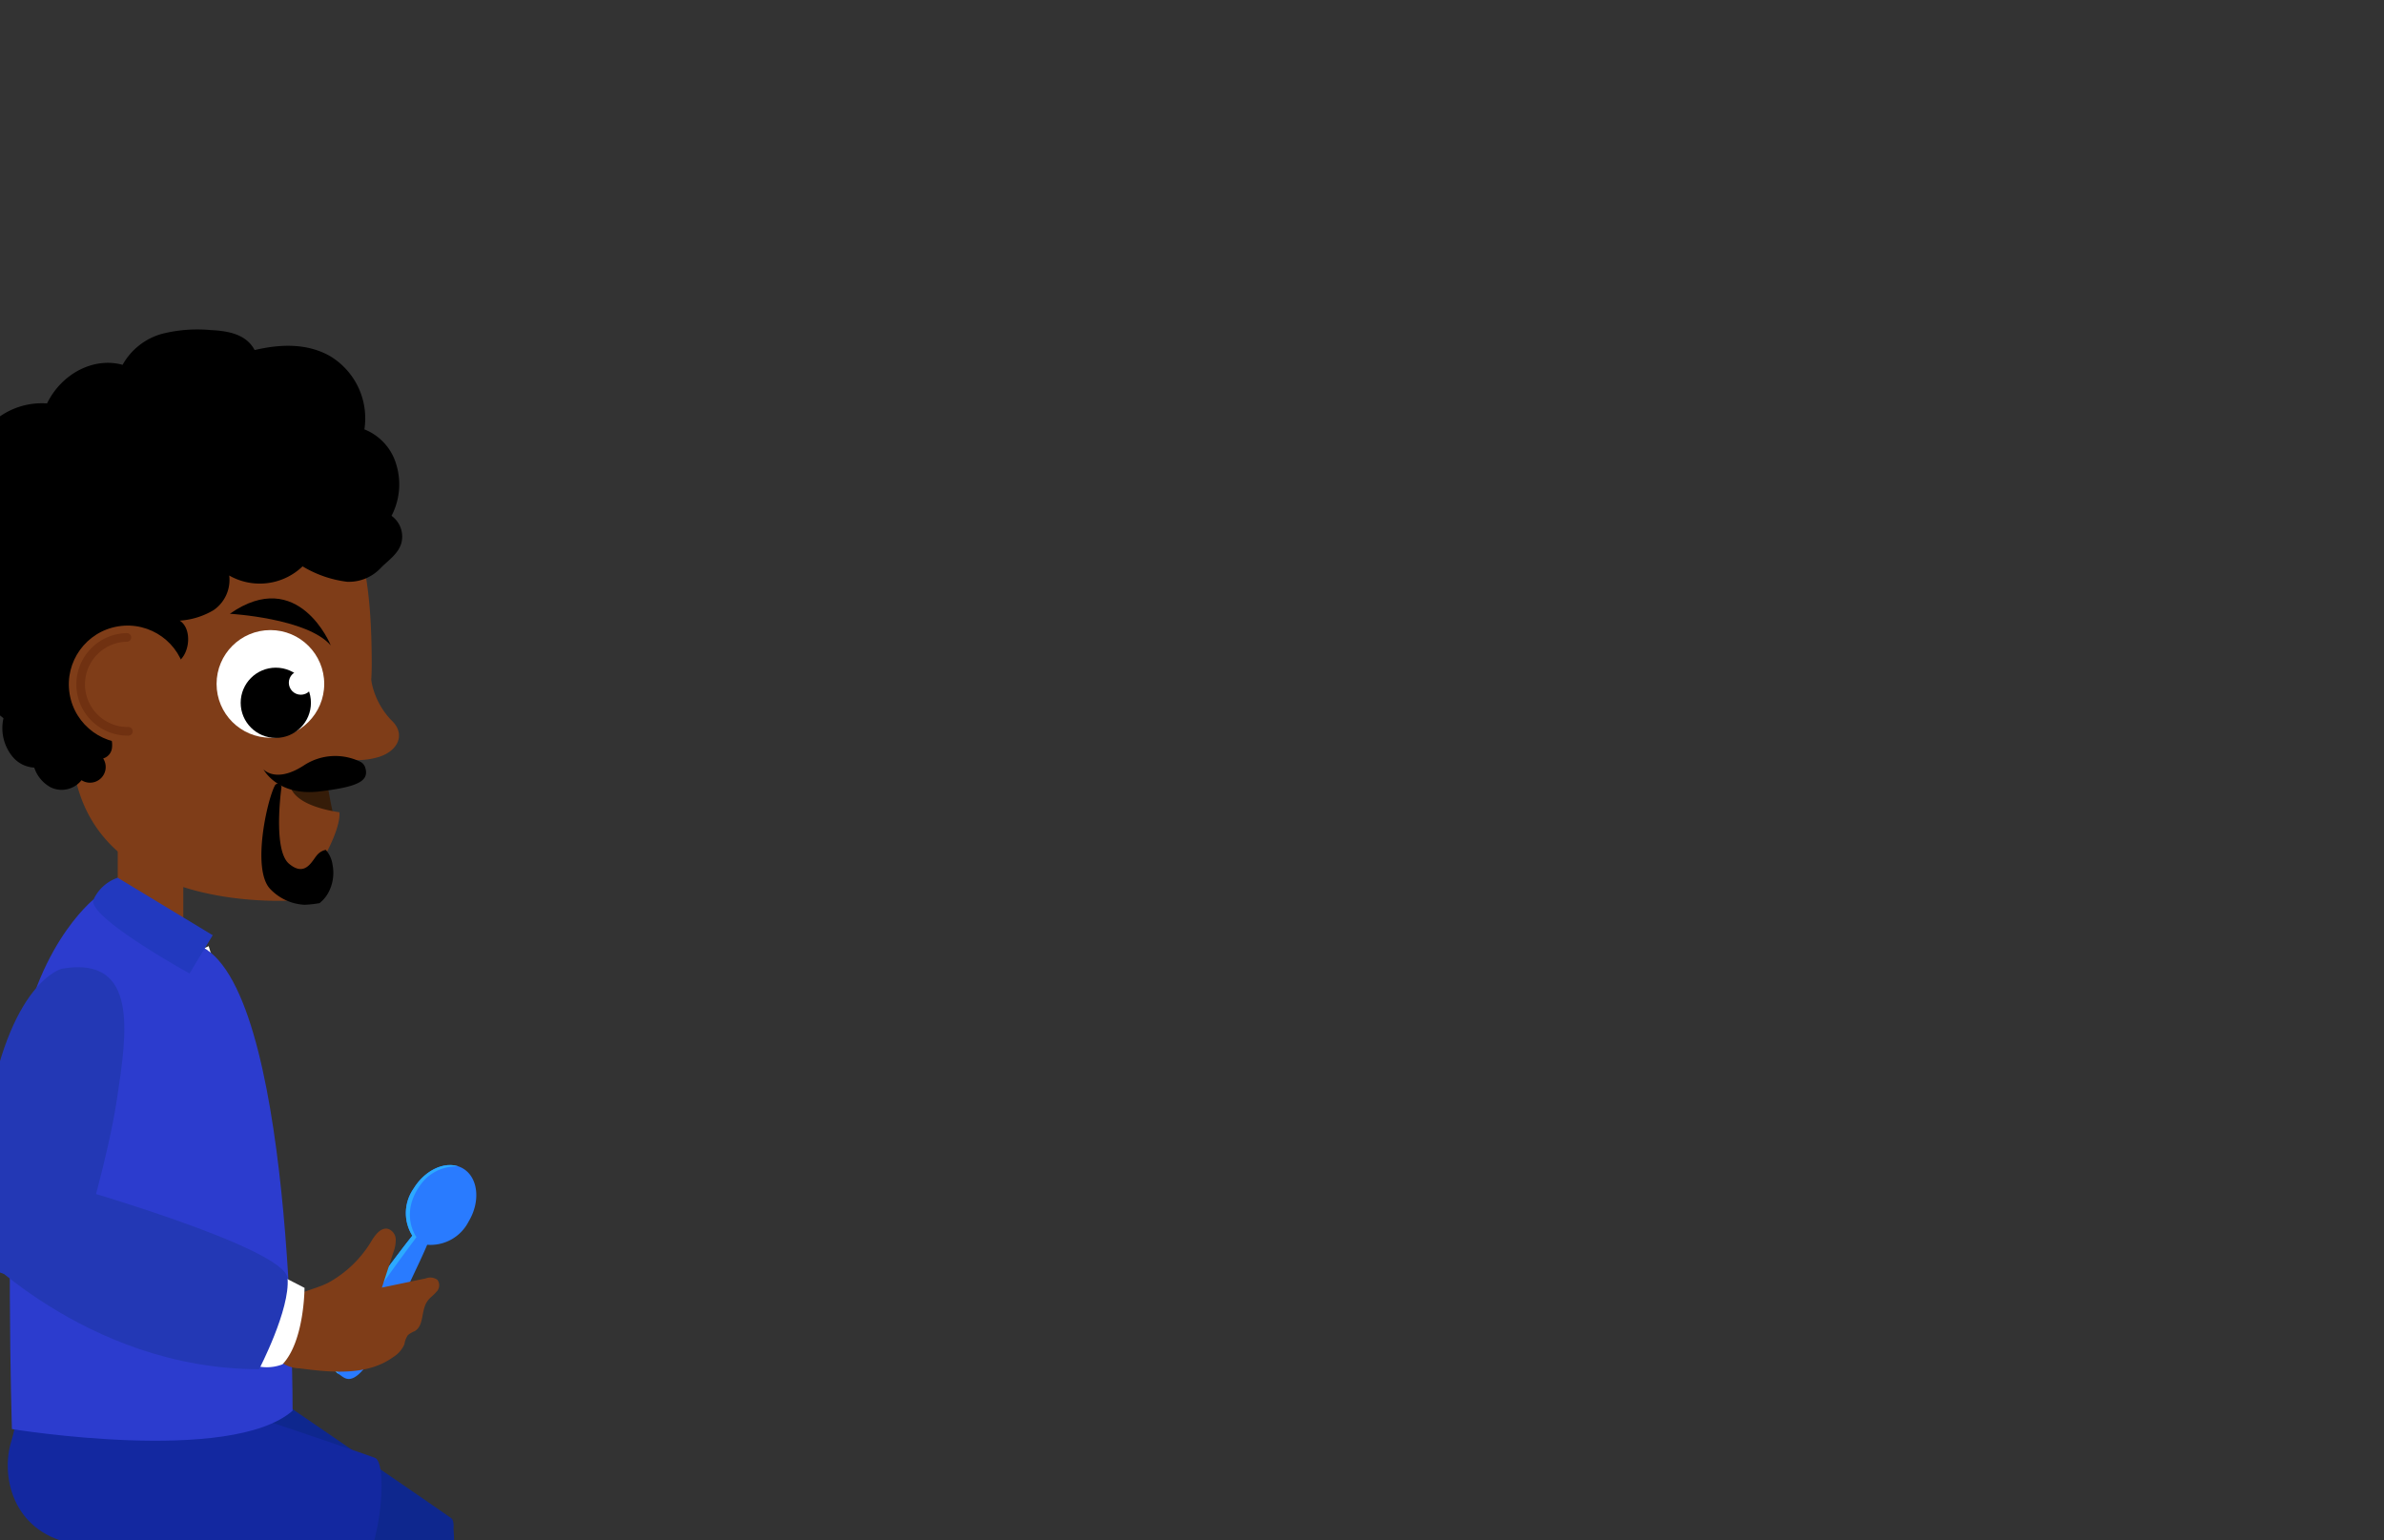 <svg id="Layer_1" data-name="Layer 1" xmlns="http://www.w3.org/2000/svg" xmlns:xlink="http://www.w3.org/1999/xlink" viewBox="0 0 260 168"><rect x="0" y="0" width="260" height="168" fill="#333333" stroke="none"/><defs><style>.cls-1{fill:#297bff;}.cls-2{fill:#0e278e;}.cls-3{fill:#1328a0;}.cls-4{fill:#fff;}.cls-5{fill:#7f3d18;}.cls-6{fill:#351c08;}.cls-7{fill:none;stroke:#703111;stroke-linecap:round;stroke-linejoin:round;stroke-width:0.94px;}.cls-8{fill:#2c3cce;}.cls-9{fill:#2239bf;}.cls-10{fill:#2338b5;}.cls-11{clip-path:url(#clip-path);}.cls-12{fill:#2caaff;}</style><clipPath id="clip-path"><path class="cls-1" d="M46.59,135.76a4.66,4.66,0,0,0,4.51-2.52c1.33-2.2,1.06-4.8-.59-5.79s-4.07,0-5.4,2.18a4.65,4.65,0,0,0-.14,5.14c-1.15,1.41-2.67,3.53-4.44,5.82-5.64,7.31-4.38,8.79-3.56,9.29s2,2.57,6.56-7.48C44.72,139.76,45.89,137.43,46.59,135.76Z"/></clipPath></defs><path class="cls-2" d="M22.59,147.31s25.31,17.31,26.62,18.27S46.67,176.78,43,178c0,0-22.44-9.48-28.23-12.55s-5.3-9.22-3.19-12.46S14.14,145.05,22.59,147.31Z"/><path class="cls-2" d="M49.35,172.27,46.3,193.65s-4.19,1.4-11.79.58a1.44,1.44,0,0,1-1.29-1.59l2.24-21.33s-.38-10,7.42-7.66S49.54,164.84,49.35,172.27Z"/><path class="cls-3" d="M10.31,148.64S39.38,158.39,40.9,159s.62,11.47-2.62,13.68c0,0-24.18-3-30.58-4.37s-7.62-7.42-6.47-11.11S1.57,148.77,10.31,148.64Z"/><path class="cls-3" d="M38,176.8l-7.82,20.13s-4.41.4-11.62-2.12a1.44,1.44,0,0,1-.9-1.84l7-20.26s1.91-9.83,9-5.77S39.92,169.61,38,176.8Z"/><path class="cls-4" d="M12.61,98.49s8.28.76,12.46,11.8c3.15,8.31,5.85,39,5.85,42.05s-21.25,5.57-28.88,1c0,0-1-28.47,1.86-41.88S12.61,98.49,12.61,98.49Z"/><rect class="cls-5" x="12.84" y="87.76" width="7.15" height="12.68" transform="translate(32.83 188.21) rotate(180)"/><path class="cls-6" d="M36.58,89.12a10.65,10.65,0,0,1-6.36.49,4.53,4.53,0,0,1-2.3-1.15,2.15,2.15,0,0,1-.48-2.4,2.92,2.92,0,0,1,1.47-1.18c1.43-.64,4.9-1.75,6.34-.63C35.74,84.63,36.18,89.28,36.58,89.12Z"/><path class="cls-5" d="M-1.33,72.22C-1.4,58.36,7.34,47.11,19.11,47.11c18.83,0,21.37,11.14,21.43,25a28.4,28.4,0,0,1-2.63,12.24l-.8,1.3s-1.65,1.13-5.41.15c0,0,.15,2,5.31,2.79,0,0,.31,1.39-1.81,5.16a31.53,31.53,0,0,1-2.73,4.43s-22.93,2-24.58-15.5Z"/><circle class="cls-4" cx="29.49" cy="74.59" r="5.87"/><circle cx="30.08" cy="76.65" r="3.83"/><circle class="cls-4" cx="32.81" cy="74.46" r="1.31"/><path d="M25.07,66.94s8.44.48,11,3.45C36.09,70.39,32.55,61.71,25.07,66.94Z"/><path d="M30.31,85.47h0a.38.38,0,0,1,.38.43c-.2,1.57-.75,7,.84,8.31,1.87,1.57,2.57-.54,3.17-1.08a1.69,1.69,0,0,1,.83-.44h0a3.09,3.09,0,0,1,.74,1.64,4.55,4.55,0,0,1-.54,3.17,3.75,3.75,0,0,1-.88,1,12.5,12.5,0,0,1-1.63.18,5.54,5.54,0,0,1-3.82-1.8c-1.9-2.19-.31-9.48.57-11.19A.38.38,0,0,1,30.31,85.47Z"/><path class="cls-5" d="M40.49,74.23a8.37,8.37,0,0,0,2.17,4.3c1.73,1.58.67,3.59-1.73,4.13a7.42,7.42,0,0,1-4-.08l1.24-6.81S39.67,72.88,40.49,74.23Z"/><path d="M39.84,83.74a1.07,1.07,0,0,0-.61-.69,6.23,6.23,0,0,0-6,.37c-3.14,2.09-4.5.48-4.5.48s1.53,3,6.19,2.41C39.13,85.8,40.26,85.16,39.84,83.74Z"/><path d="M37.85,63.45A12.34,12.34,0,0,1,33,61.77a6.74,6.74,0,0,1-8,1,4,4,0,0,1-1.7,3.77,8.27,8.27,0,0,1-3.7,1.15c1.26.79,1.17,3.21.07,4.28a3.53,3.53,0,0,1-4.07.31,4.79,4.79,0,0,1-.48,4.33A3.22,3.22,0,0,1,11.59,78a5.85,5.85,0,0,1-1.71,5.41A3.93,3.93,0,0,1,5,83.54a3.3,3.3,0,0,1-3.62-1,4.9,4.9,0,0,1-1-4.21,14.91,14.91,0,0,1-4.16-5.06c-.91-2.11-.91-5,.54-6.6a7.28,7.28,0,0,1-1.69-6,6.34,6.34,0,0,1,3.51-4.78c-2.12-1.92-2.19-6-.56-8.51A8,8,0,0,1,5.13,44c1.6-3.28,5.12-5.08,8.24-4.21A7.09,7.09,0,0,1,17.7,36.4,15.8,15.8,0,0,1,23,36c1.78.09,3.83.4,4.77,2.18,2.74-.65,5.69-.78,8.21.65a7.91,7.91,0,0,1,3.76,8,5.86,5.86,0,0,1,3.48,3.84,7.42,7.42,0,0,1-.52,5.59,2.78,2.78,0,0,1,1.14,2.61c-.16,1.4-1.49,2.22-2.31,3.07A4.76,4.76,0,0,1,37.85,63.45Z"/><path d="M12,80.18a2.58,2.58,0,0,1,.2,1.47,1.34,1.34,0,0,1-.95,1.07,1.71,1.71,0,0,1-2.36,2.37,2.75,2.75,0,0,1-3.38.77,3.8,3.8,0,0,1-1.95-3,1.34,1.34,0,0,0-.16-.66,1.68,1.68,0,0,0-.54-.41A2.43,2.43,0,0,1,2,79,3.88,3.88,0,0,1,4,76.79c1.63-.82,2.94-.12,4.51.33A5.24,5.24,0,0,1,12,80.18Z"/><circle class="cls-5" cx="13.92" cy="74.64" r="6.41" transform="translate(-11.77 3.19) rotate(-9.21)"/><path class="cls-7" d="M13.84,69.52A5.12,5.12,0,1,0,14,79.76"/><path class="cls-5" d="M19.68,100.06s2.89,1.39,2.78,2.67-1.9,2.08-5.88,1-5.46-4.3-4-5S19.68,100.06,19.68,100.06Z"/><path class="cls-4" d="M12.61,98.72a13.62,13.62,0,0,0,3.15,2.35c1.91,1,4.44,3.51,7,2.12l1.6,5.31-8.66-.83s-3.05-.46-3.67-1.54a17.5,17.5,0,0,1-1.65-3,12.43,12.43,0,0,1,.52-2.94,10.39,10.39,0,0,1,.21-1.08S12.36,98.18,12.61,98.72Z"/><path class="cls-8" d="M10.21,98.09s-7,5.56-8.35,18.83-.56,38.94-.56,38.94,23.85,3.92,30.61-2c0,0,.17-46.8-10.34-50.8Z"/><path class="cls-9" d="M12.84,95.73a4.5,4.5,0,0,0-2.63,2.36c-.85,1.85,10.46,8.08,10.46,8.08L23.2,102Z"/><path class="cls-10" d="M6.76,105.65S.93,107-1.5,122.49l-2.35,12.4s2,5.91,9.3,4c0,0,3.29-.78,3.54-2.72s2.76-9.6,3.79-16.47S15.21,104.19,6.76,105.65Z"/><path class="cls-1" d="M46.59,135.76a4.66,4.66,0,0,0,4.51-2.52c1.33-2.2,1.06-4.8-.59-5.79s-4.07,0-5.4,2.18a4.65,4.65,0,0,0-.14,5.14c-1.15,1.41-2.67,3.53-4.44,5.82-5.64,7.31-4.38,8.79-3.56,9.29s2,2.57,6.56-7.48C44.72,139.76,45.89,137.43,46.59,135.76Z"/><g class="cls-11"><path class="cls-12" d="M38.16,152a4.45,4.45,0,0,1-.74-5.56c1.85-3.27,8-11.51,8-11.51s-1.86-2.48.41-5.67,6.28-1.73,6.28-1.73l-5.26-3.18-14.8,24.55Z"/></g><path class="cls-5" d="M40.47,135.42c.43-.71,1.06-1.6,1.87-1.39a1.26,1.26,0,0,1,.82,1.12,3.78,3.78,0,0,1-.26,1.44l-1.25,3.84,4.78-1a1.34,1.34,0,0,1,1.27.15,1,1,0,0,1-.12,1.33c-.31.38-.75.65-1,1.05-.67,1-.32,2.59-1.33,3.21a3.25,3.25,0,0,0-.75.43,2.27,2.27,0,0,0-.39,1A3.09,3.09,0,0,1,42.9,148c-2.85,2.07-6.73,1.7-10.22,1.24a3.57,3.57,0,0,1-2-.66A3.46,3.46,0,0,1,30,145.7a7.18,7.18,0,0,1,.56-2.8c.94-1.92,3.53-2.11,5.24-3A12.45,12.45,0,0,0,40.47,135.42Z"/><path class="cls-4" d="M30.92,139.28l2.29,1.18s0,5.81-2.4,8.34a4.71,4.71,0,0,1-3.41,0C26,148,30.92,139.28,30.92,139.28Z"/><path class="cls-10" d="M-3.41,135.45S9.2,149.33,28.26,149.33c0,0,3.4-6.53,3.1-9.92s-24.3-10.2-24.3-10.2S.44,123.15-3.41,135.45Z"/></svg>